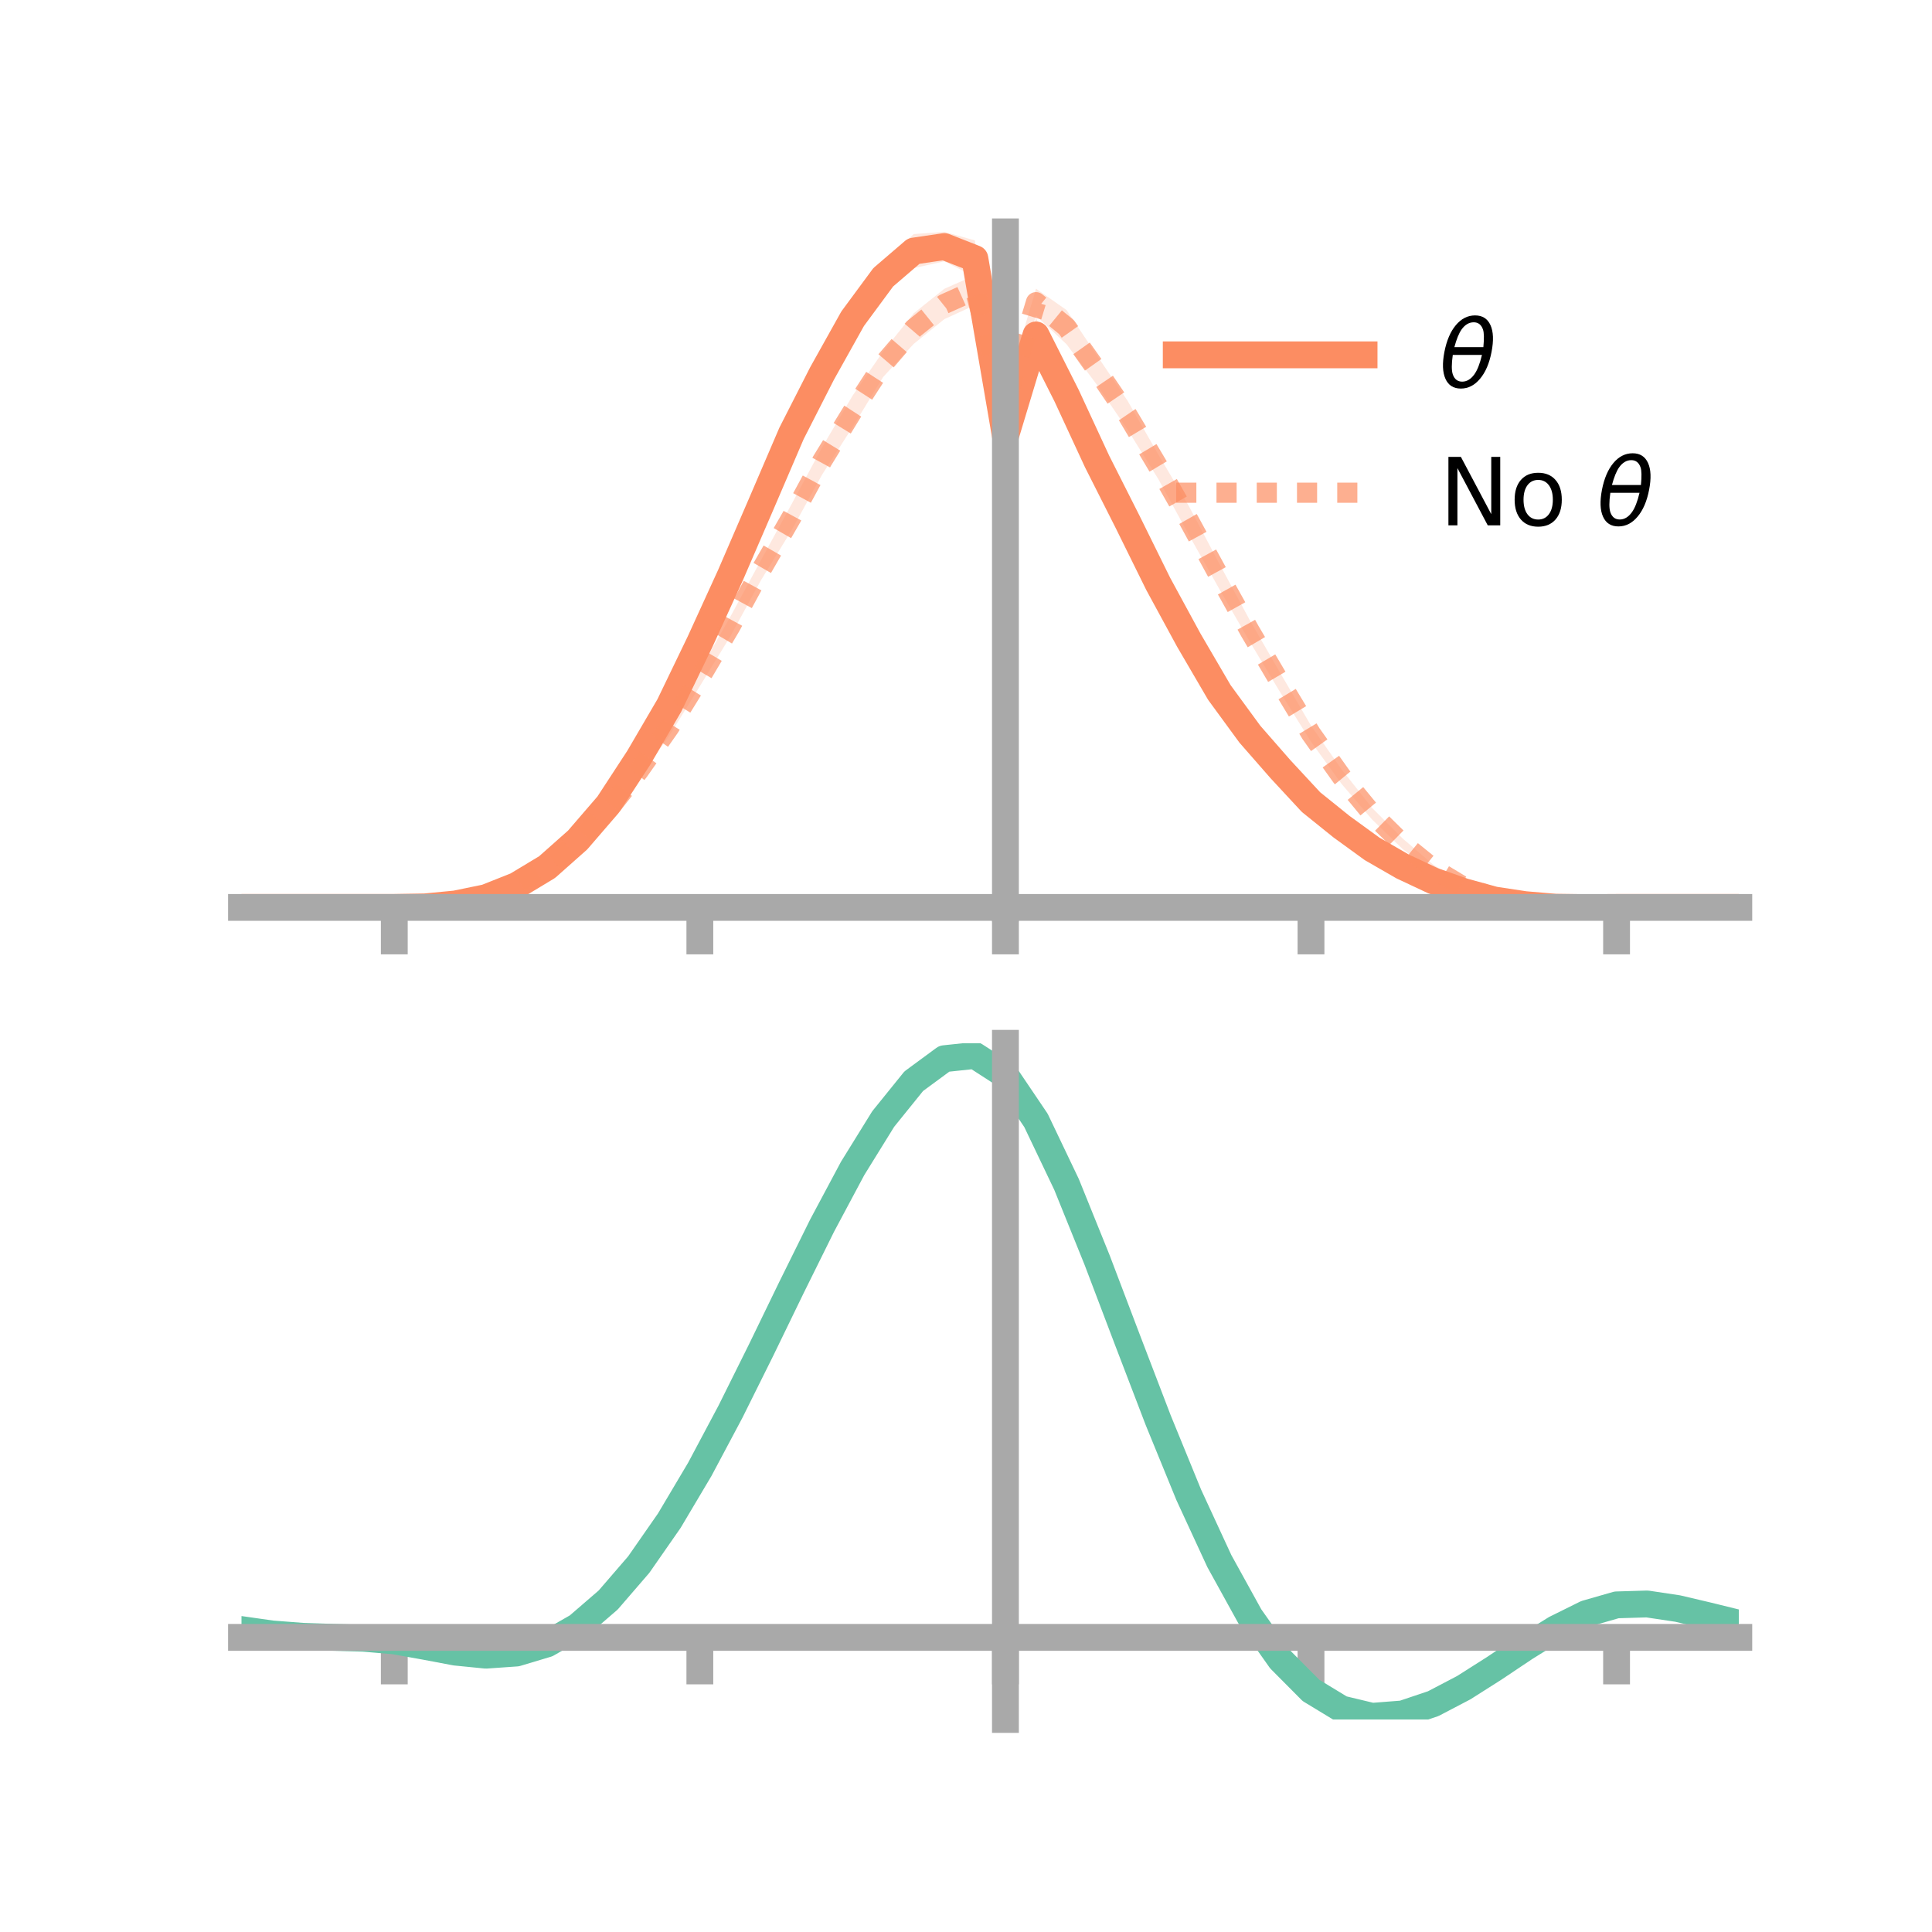 <?xml version="1.0" encoding="utf-8" standalone="no"?>
<!DOCTYPE svg PUBLIC "-//W3C//DTD SVG 1.1//EN"
  "http://www.w3.org/Graphics/SVG/1.1/DTD/svg11.dtd">
<!-- Created with matplotlib (https://matplotlib.org/) -->
<svg height="144pt" version="1.1" viewBox="0 0 144 144" width="144pt" xmlns="http://www.w3.org/2000/svg" xmlns:xlink="http://www.w3.org/1999/xlink">
 <defs>
  <style type="text/css">*{stroke-linecap:butt;stroke-linejoin:round;}</style>
 </defs>
 <g id="figure_1">
  <g id="patch_1">
   <path d="M 0 144 
L 144 144 
L 144 0 
L 0 0 
z
" style="fill:none;"/>
  </g>
  <g id="axes_1">
   <g id="patch_2">
    <path d="M 18 67.68 
L 129.6 67.68 
L 129.6 17.28 
L 18 17.28 
z
" style="fill:none;"/>
   </g>
   <g id="PolyCollection_1">
    <path clip-path="url(#p4acf2b6bdb)" d="M 18 67.634 
L 18 67.634 
L 20.278 67.634 
L 22.555 67.634 
L 24.833 67.634 
L 27.11 67.634 
L 29.388 67.634 
L 31.665 67.572 
L 33.943 67.314 
L 36.22 66.774 
L 38.498 65.838 
L 40.776 64.379 
L 43.053 62.277 
L 45.331 59.53 
L 47.608 55.981 
L 49.886 51.968 
L 52.163 47.125 
L 54.441 42.005 
L 56.718 36.611 
L 58.996 31.272 
L 61.273 26.948 
L 63.551 22.588 
L 65.829 19.494 
L 68.106 17.446 
L 70.384 17.28 
L 72.661 17.918 
L 74.939 31.558 
L 77.216 23.706 
L 79.494 28.335 
L 81.771 33.2 
L 84.049 37.787 
L 86.327 42.567 
L 88.604 46.813 
L 90.882 51.017 
L 93.159 53.993 
L 95.437 56.76 
L 97.714 59.293 
L 99.992 61.176 
L 102.269 62.83 
L 104.547 64.241 
L 106.824 65.365 
L 109.102 66.189 
L 111.38 66.875 
L 113.657 67.323 
L 115.935 67.558 
L 118.212 67.628 
L 120.49 67.636 
L 122.767 67.634 
L 125.045 67.634 
L 127.322 67.634 
L 129.6 67.634 
L 129.6 67.634 
L 129.6 67.634 
L 127.322 67.634 
L 125.045 67.634 
L 122.767 67.634 
L 120.49 67.638 
L 118.212 67.673 
L 115.935 67.68 
L 113.657 67.527 
L 111.38 67.287 
L 109.102 66.717 
L 106.824 65.937 
L 104.547 64.923 
L 102.269 63.713 
L 99.992 62.059 
L 97.714 60.275 
L 95.437 57.896 
L 93.159 55.453 
L 90.882 52.206 
L 88.604 48.608 
L 86.327 44.475 
L 84.049 40.023 
L 81.771 35.593 
L 79.494 30.627 
L 77.216 26.224 
L 74.939 33.461 
L 72.661 20.63 
L 70.384 19.477 
L 68.106 19.982 
L 65.829 21.845 
L 63.551 24.923 
L 61.273 28.72 
L 58.996 33.331 
L 56.718 38.604 
L 54.441 43.751 
L 52.163 48.602 
L 49.886 53.203 
L 47.608 56.983 
L 45.331 60.405 
L 43.053 62.944 
L 40.776 64.881 
L 38.498 66.167 
L 36.22 67.041 
L 33.943 67.438 
L 31.665 67.617 
L 29.388 67.634 
L 27.11 67.634 
L 24.833 67.634 
L 22.555 67.634 
L 20.278 67.634 
L 18 67.634 
z
" style="fill:#fc8d62;fill-opacity:0.2;"/>
   </g>
   <g id="PolyCollection_2">
    <path clip-path="url(#p4acf2b6bdb)" d="M 18 67.634 
L 18 67.634 
L 20.278 67.634 
L 22.555 67.634 
L 24.833 67.634 
L 27.11 67.634 
L 29.388 67.634 
L 31.665 67.559 
L 33.943 67.262 
L 36.22 66.63 
L 38.498 65.684 
L 40.776 64.238 
L 43.053 62.41 
L 45.331 59.939 
L 47.608 56.871 
L 49.886 53.609 
L 52.163 49.941 
L 54.441 45.956 
L 56.718 41.75 
L 58.996 37.582 
L 61.273 33.343 
L 63.551 29.485 
L 65.829 26.189 
L 68.106 23.349 
L 70.384 21.527 
L 72.661 20.518 
L 74.939 29.243 
L 77.216 21.518 
L 79.494 23.108 
L 81.771 26.508 
L 84.049 29.881 
L 86.327 33.865 
L 88.604 37.709 
L 90.882 42.016 
L 93.159 46.238 
L 95.437 50.181 
L 97.714 54.083 
L 99.992 57.342 
L 102.269 60.217 
L 104.547 62.497 
L 106.824 64.446 
L 109.102 65.845 
L 111.38 66.72 
L 113.657 67.329 
L 115.935 67.554 
L 118.212 67.643 
L 120.49 67.636 
L 122.767 67.634 
L 125.045 67.634 
L 127.322 67.634 
L 129.6 67.634 
L 129.6 67.634 
L 129.6 67.634 
L 127.322 67.634 
L 125.045 67.634 
L 122.767 67.634 
L 120.49 67.637 
L 118.212 67.681 
L 115.935 67.689 
L 113.657 67.538 
L 111.38 67.095 
L 109.102 66.36 
L 106.824 65.02 
L 104.547 63.286 
L 102.269 61.085 
L 99.992 58.427 
L 97.714 55.283 
L 95.437 51.631 
L 93.159 47.844 
L 90.882 43.902 
L 88.604 39.855 
L 86.327 35.695 
L 84.049 32.032 
L 81.771 28.698 
L 79.494 25.659 
L 77.216 23.528 
L 74.939 30.803 
L 72.661 22.745 
L 70.384 23.788 
L 68.106 25.629 
L 65.829 28.095 
L 63.551 31.823 
L 61.273 35.38 
L 58.996 39.53 
L 56.718 43.247 
L 54.441 47.42 
L 52.163 51.144 
L 49.886 54.831 
L 47.608 58.054 
L 45.331 60.791 
L 43.053 63.061 
L 40.776 64.79 
L 38.498 66.111 
L 36.22 66.932 
L 33.943 67.402 
L 31.665 67.606 
L 29.388 67.634 
L 27.11 67.634 
L 24.833 67.634 
L 22.555 67.634 
L 20.278 67.634 
L 18 67.634 
z
" style="fill:#fc8d62;fill-opacity:0.2;"/>
   </g>
   <g id="matplotlib.axis_1">
    <g id="xtick_1">
     <g id="line2d_1">
      <defs>
       <path d="M 0 0 
L 0 3.5 
" id="m3c90f7205d" style="stroke:#a9a9a9;stroke-width:2;"/>
      </defs>
      <g>
       <use style="fill:#a9a9a9;stroke:#a9a9a9;stroke-width:2;" x="29.388" xlink:href="#m3c90f7205d" y="67.634"/>
      </g>
     </g>
    </g>
    <g id="xtick_2">
     <g id="line2d_2">
      <g>
       <use style="fill:#a9a9a9;stroke:#a9a9a9;stroke-width:2;" x="52.163" xlink:href="#m3c90f7205d" y="67.634"/>
      </g>
     </g>
    </g>
    <g id="xtick_3">
     <g id="line2d_3">
      <g>
       <use style="fill:#a9a9a9;stroke:#a9a9a9;stroke-width:2;" x="74.939" xlink:href="#m3c90f7205d" y="67.634"/>
      </g>
     </g>
    </g>
    <g id="xtick_4">
     <g id="line2d_4">
      <g>
       <use style="fill:#a9a9a9;stroke:#a9a9a9;stroke-width:2;" x="97.714" xlink:href="#m3c90f7205d" y="67.634"/>
      </g>
     </g>
    </g>
    <g id="xtick_5">
     <g id="line2d_5">
      <g>
       <use style="fill:#a9a9a9;stroke:#a9a9a9;stroke-width:2;" x="120.49" xlink:href="#m3c90f7205d" y="67.634"/>
      </g>
     </g>
    </g>
   </g>
   <g id="matplotlib.axis_2"/>
   <g id="line2d_6">
    <path clip-path="url(#p4acf2b6bdb)" d="M 18 67.634 
L 20.278 67.634 
L 22.555 67.634 
L 24.833 67.634 
L 27.11 67.634 
L 29.388 67.634 
L 31.665 67.595 
L 33.943 67.376 
L 36.22 66.908 
L 38.498 66.003 
L 40.776 64.63 
L 43.053 62.61 
L 45.331 59.967 
L 47.608 56.482 
L 49.886 52.585 
L 52.163 47.864 
L 54.441 42.878 
L 56.718 37.608 
L 58.996 32.301 
L 61.273 27.834 
L 63.551 23.756 
L 65.829 20.669 
L 68.106 18.714 
L 70.384 18.379 
L 72.661 19.274 
L 74.939 32.509 
L 77.216 24.965 
L 79.494 29.481 
L 81.771 34.396 
L 84.049 38.905 
L 86.327 43.521 
L 88.604 47.71 
L 90.882 51.611 
L 93.159 54.723 
L 95.437 57.328 
L 97.714 59.784 
L 99.992 61.618 
L 102.269 63.271 
L 104.547 64.582 
L 106.824 65.651 
L 109.102 66.453 
L 111.38 67.081 
L 113.657 67.425 
L 115.935 67.619 
L 118.212 67.651 
L 120.49 67.637 
L 122.767 67.634 
L 125.045 67.634 
L 127.322 67.634 
L 129.6 67.634 
" style="fill:none;stroke:#fc8d62;stroke-linecap:square;stroke-width:2;"/>
   </g>
   <g id="line2d_7">
    <path clip-path="url(#p4acf2b6bdb)" d="M 18 67.634 
L 20.278 67.634 
L 22.555 67.634 
L 24.833 67.634 
L 27.11 67.634 
L 29.388 67.634 
L 31.665 67.583 
L 33.943 67.332 
L 36.22 66.781 
L 38.498 65.897 
L 40.776 64.514 
L 43.053 62.735 
L 45.331 60.365 
L 47.608 57.463 
L 49.886 54.22 
L 52.163 50.543 
L 54.441 46.688 
L 56.718 42.498 
L 58.996 38.556 
L 61.273 34.361 
L 63.551 30.654 
L 65.829 27.142 
L 68.106 24.489 
L 70.384 22.657 
L 72.661 21.632 
L 74.939 30.023 
L 77.216 22.523 
L 79.494 24.384 
L 81.771 27.603 
L 84.049 30.957 
L 86.327 34.78 
L 88.604 38.782 
L 90.882 42.959 
L 93.159 47.041 
L 95.437 50.906 
L 97.714 54.683 
L 99.992 57.885 
L 102.269 60.651 
L 104.547 62.891 
L 106.824 64.733 
L 109.102 66.102 
L 111.38 66.907 
L 113.657 67.433 
L 115.935 67.621 
L 118.212 67.662 
L 120.49 67.637 
L 122.767 67.634 
L 125.045 67.634 
L 127.322 67.634 
L 129.6 67.634 
" style="fill:none;stroke:#fc8d62;stroke-dasharray:1.5,1.5;stroke-dashoffset:0;stroke-opacity:0.7;stroke-width:1.5;"/>
   </g>
   <g id="patch_3">
    <path d="M 74.939 67.68 
L 74.939 17.28 
" style="fill:none;stroke:#a9a9a9;stroke-linecap:square;stroke-linejoin:miter;stroke-width:2;"/>
   </g>
   <g id="patch_4">
    <path d="M 129.6 67.68 
L 129.6 17.28 
" style="fill:none;"/>
   </g>
   <g id="patch_5">
    <path d="M 18 67.634 
L 129.6 67.634 
" style="fill:none;stroke:#a9a9a9;stroke-linecap:square;stroke-linejoin:miter;stroke-width:2;"/>
   </g>
   <g id="patch_6">
    <path d="M 18 17.28 
L 129.6 17.28 
" style="fill:none;"/>
   </g>
   <g id="legend_1">
    <g id="line2d_8">
     <path d="M 87.67 26.449 
L 101.67 26.449 
" style="fill:none;stroke:#fc8d62;stroke-linecap:square;stroke-width:2;"/>
    </g>
    <g id="line2d_9"/>
    <g id="text_1">
     <!-- $\theta$ -->
     <g transform="translate(107.27 28.899)scale(0.07 -0.07)">
      <defs>
       <path d="M 45.516 34.672 
L 14.453 34.672 
Q 12.359 20.062 14.5 13.875 
Q 17.188 6.25 24.469 6.25 
Q 31.781 6.25 37.359 13.922 
Q 42.234 20.656 45.516 34.672 
z
M 47.016 42.969 
Q 48.344 56.844 46.625 61.719 
Q 43.953 69.438 36.766 69.438 
Q 29.297 69.438 23.828 61.812 
Q 19.531 55.672 16.156 42.969 
z
M 38.188 76.766 
Q 49.906 76.766 54.594 66.406 
Q 59.281 56.109 55.719 37.844 
Q 52.203 19.625 43.453 9.281 
Q 34.766 -1.125 23.047 -1.125 
Q 11.281 -1.125 6.641 9.281 
Q 2 19.625 5.516 37.844 
Q 9.078 56.109 17.719 66.406 
Q 26.422 76.766 38.188 76.766 
z
" id="DejaVuSans-Oblique-952"/>
      </defs>
      <use transform="translate(0 0.234)" xlink:href="#DejaVuSans-Oblique-952"/>
     </g>
    </g>
    <g id="line2d_10">
     <path d="M 87.67 36.724 
L 101.67 36.724 
" style="fill:none;stroke:#fc8d62;stroke-dasharray:1.5,1.5;stroke-dashoffset:0;stroke-opacity:0.7;stroke-width:1.5;"/>
    </g>
    <g id="line2d_11"/>
    <g id="text_2">
     <!-- No $\theta$ -->
     <g transform="translate(107.27 39.174)scale(0.07 -0.07)">
      <defs>
       <path d="M 9.812 72.906 
L 23.094 72.906 
L 55.422 11.922 
L 55.422 72.906 
L 64.984 72.906 
L 64.984 0 
L 51.703 0 
L 19.391 60.984 
L 19.391 0 
L 9.812 0 
z
" id="DejaVuSans-78"/>
       <path d="M 30.609 48.391 
Q 23.391 48.391 19.188 42.75 
Q 14.984 37.109 14.984 27.297 
Q 14.984 17.484 19.156 11.844 
Q 23.344 6.203 30.609 6.203 
Q 37.797 6.203 41.984 11.859 
Q 46.188 17.531 46.188 27.297 
Q 46.188 37.016 41.984 42.703 
Q 37.797 48.391 30.609 48.391 
z
M 30.609 56 
Q 42.328 56 49.016 48.375 
Q 55.719 40.766 55.719 27.297 
Q 55.719 13.875 49.016 6.219 
Q 42.328 -1.422 30.609 -1.422 
Q 18.844 -1.422 12.172 6.219 
Q 5.516 13.875 5.516 27.297 
Q 5.516 40.766 12.172 48.375 
Q 18.844 56 30.609 56 
z
" id="DejaVuSans-111"/>
       <path id="DejaVuSans-32"/>
      </defs>
      <use transform="translate(0 0.234)" xlink:href="#DejaVuSans-78"/>
      <use transform="translate(74.805 0.234)" xlink:href="#DejaVuSans-111"/>
      <use transform="translate(135.986 0.234)" xlink:href="#DejaVuSans-32"/>
      <use transform="translate(167.773 0.234)" xlink:href="#DejaVuSans-Oblique-952"/>
     </g>
    </g>
   </g>
  </g>
  <g id="axes_2">
   <g id="patch_7">
    <path d="M 18 128.16 
L 129.6 128.16 
L 129.6 77.76 
L 18 77.76 
z
" style="fill:none;"/>
   </g>
   <g id="PolyCollection_3">
    <path clip-path="url(#p84ab584217)" d="M 18 121.504 
L 18 121.417 
L 20.278 121.748 
L 22.555 121.924 
L 24.833 121.998 
L 27.11 122.067 
L 29.388 122.266 
L 31.665 122.673 
L 33.943 123.095 
L 36.22 123.311 
L 38.498 123.144 
L 40.776 122.456 
L 43.053 121.142 
L 45.331 119.141 
L 47.608 116.445 
L 49.886 113.095 
L 52.163 109.173 
L 54.441 104.796 
L 56.718 100.12 
L 58.996 95.33 
L 61.273 90.643 
L 63.551 86.3 
L 65.829 82.56 
L 68.106 79.698 
L 70.384 78.001 
L 72.661 77.76 
L 74.939 79.255 
L 77.216 82.67 
L 79.494 87.506 
L 81.771 93.215 
L 84.049 99.297 
L 86.327 105.333 
L 88.604 110.982 
L 90.882 115.988 
L 93.159 120.173 
L 95.437 123.437 
L 97.714 125.748 
L 99.992 127.138 
L 102.269 127.689 
L 104.547 127.517 
L 106.824 126.767 
L 109.102 125.597 
L 111.38 124.179 
L 113.657 122.685 
L 115.935 121.293 
L 118.212 120.178 
L 120.49 119.527 
L 122.767 119.462 
L 125.045 119.811 
L 127.322 120.359 
L 129.6 120.934 
L 129.6 121.045 
L 129.6 121.045 
L 127.322 120.497 
L 125.045 119.973 
L 122.767 119.638 
L 120.49 119.709 
L 118.212 120.366 
L 115.935 121.509 
L 113.657 122.952 
L 111.38 124.505 
L 109.102 125.981 
L 106.824 127.195 
L 104.547 127.974 
L 102.269 128.16 
L 99.992 127.617 
L 97.714 126.242 
L 95.437 123.971 
L 93.159 120.786 
L 90.882 116.718 
L 88.604 111.862 
L 86.327 106.382 
L 84.049 100.522 
L 81.771 94.609 
L 79.494 89.055 
L 77.216 84.346 
L 74.939 81.022 
L 72.661 79.575 
L 70.384 79.818 
L 68.106 81.473 
L 65.829 84.251 
L 63.551 87.871 
L 61.273 92.062 
L 58.996 96.574 
L 56.718 101.173 
L 54.441 105.655 
L 52.163 109.841 
L 49.886 113.588 
L 47.608 116.787 
L 45.331 119.369 
L 43.053 121.303 
L 40.776 122.591 
L 38.498 123.271 
L 36.22 123.423 
L 33.943 123.185 
L 31.665 122.746 
L 29.388 122.338 
L 27.11 122.144 
L 24.833 122.074 
L 22.555 121.996 
L 20.278 121.822 
L 18 121.504 
z
" style="fill:#66c2a5;fill-opacity:0.2;"/>
   </g>
   <g id="matplotlib.axis_3">
    <g id="xtick_6">
     <g id="line2d_12">
      <g>
       <use style="fill:#a9a9a9;stroke:#a9a9a9;stroke-width:2;" x="29.388" xlink:href="#m3c90f7205d" y="122.042"/>
      </g>
     </g>
    </g>
    <g id="xtick_7">
     <g id="line2d_13">
      <g>
       <use style="fill:#a9a9a9;stroke:#a9a9a9;stroke-width:2;" x="52.163" xlink:href="#m3c90f7205d" y="122.042"/>
      </g>
     </g>
    </g>
    <g id="xtick_8">
     <g id="line2d_14">
      <g>
       <use style="fill:#a9a9a9;stroke:#a9a9a9;stroke-width:2;" x="74.939" xlink:href="#m3c90f7205d" y="122.042"/>
      </g>
     </g>
    </g>
    <g id="xtick_9">
     <g id="line2d_15">
      <g>
       <use style="fill:#a9a9a9;stroke:#a9a9a9;stroke-width:2;" x="97.714" xlink:href="#m3c90f7205d" y="122.042"/>
      </g>
     </g>
    </g>
    <g id="xtick_10">
     <g id="line2d_16">
      <g>
       <use style="fill:#a9a9a9;stroke:#a9a9a9;stroke-width:2;" x="120.49" xlink:href="#m3c90f7205d" y="122.042"/>
      </g>
     </g>
    </g>
   </g>
   <g id="matplotlib.axis_4"/>
   <g id="line2d_17">
    <path clip-path="url(#p84ab584217)" d="M 18 121.461 
L 20.278 121.785 
L 22.555 121.96 
L 24.833 122.036 
L 27.11 122.106 
L 29.388 122.302 
L 31.665 122.71 
L 33.943 123.14 
L 36.22 123.367 
L 38.498 123.207 
L 40.776 122.524 
L 43.053 121.222 
L 45.331 119.255 
L 47.608 116.616 
L 49.886 113.342 
L 52.163 109.507 
L 54.441 105.225 
L 56.718 100.646 
L 58.996 95.952 
L 61.273 91.353 
L 63.551 87.085 
L 65.829 83.405 
L 68.106 80.586 
L 70.384 78.909 
L 72.661 78.667 
L 74.939 80.138 
L 77.216 83.508 
L 79.494 88.28 
L 81.771 93.912 
L 84.049 99.91 
L 86.327 105.857 
L 88.604 111.422 
L 90.882 116.353 
L 93.159 120.479 
L 95.437 123.704 
L 97.714 125.995 
L 99.992 127.378 
L 102.269 127.924 
L 104.547 127.746 
L 106.824 126.981 
L 109.102 125.789 
L 111.38 124.342 
L 113.657 122.818 
L 115.935 121.401 
L 118.212 120.272 
L 120.49 119.618 
L 122.767 119.55 
L 125.045 119.892 
L 127.322 120.428 
L 129.6 120.989 
" style="fill:none;stroke:#66c2a5;stroke-linecap:square;stroke-width:2;"/>
   </g>
   <g id="patch_8">
    <path d="M 74.939 128.16 
L 74.939 77.76 
" style="fill:none;stroke:#a9a9a9;stroke-linecap:square;stroke-linejoin:miter;stroke-width:2;"/>
   </g>
   <g id="patch_9">
    <path d="M 129.6 128.16 
L 129.6 77.76 
" style="fill:none;"/>
   </g>
   <g id="patch_10">
    <path d="M 18 122.042 
L 129.6 122.042 
" style="fill:none;stroke:#a9a9a9;stroke-linecap:square;stroke-linejoin:miter;stroke-width:2;"/>
   </g>
   <g id="patch_11">
    <path d="M 18 77.76 
L 129.6 77.76 
" style="fill:none;"/>
   </g>
  </g>
 </g>
 <defs>
  <clipPath id="p4acf2b6bdb">
   <rect height="50.4" width="111.6" x="18" y="17.28"/>
  </clipPath>
  <clipPath id="p84ab584217">
   <rect height="50.4" width="111.6" x="18" y="77.76"/>
  </clipPath>
 </defs>
</svg>
